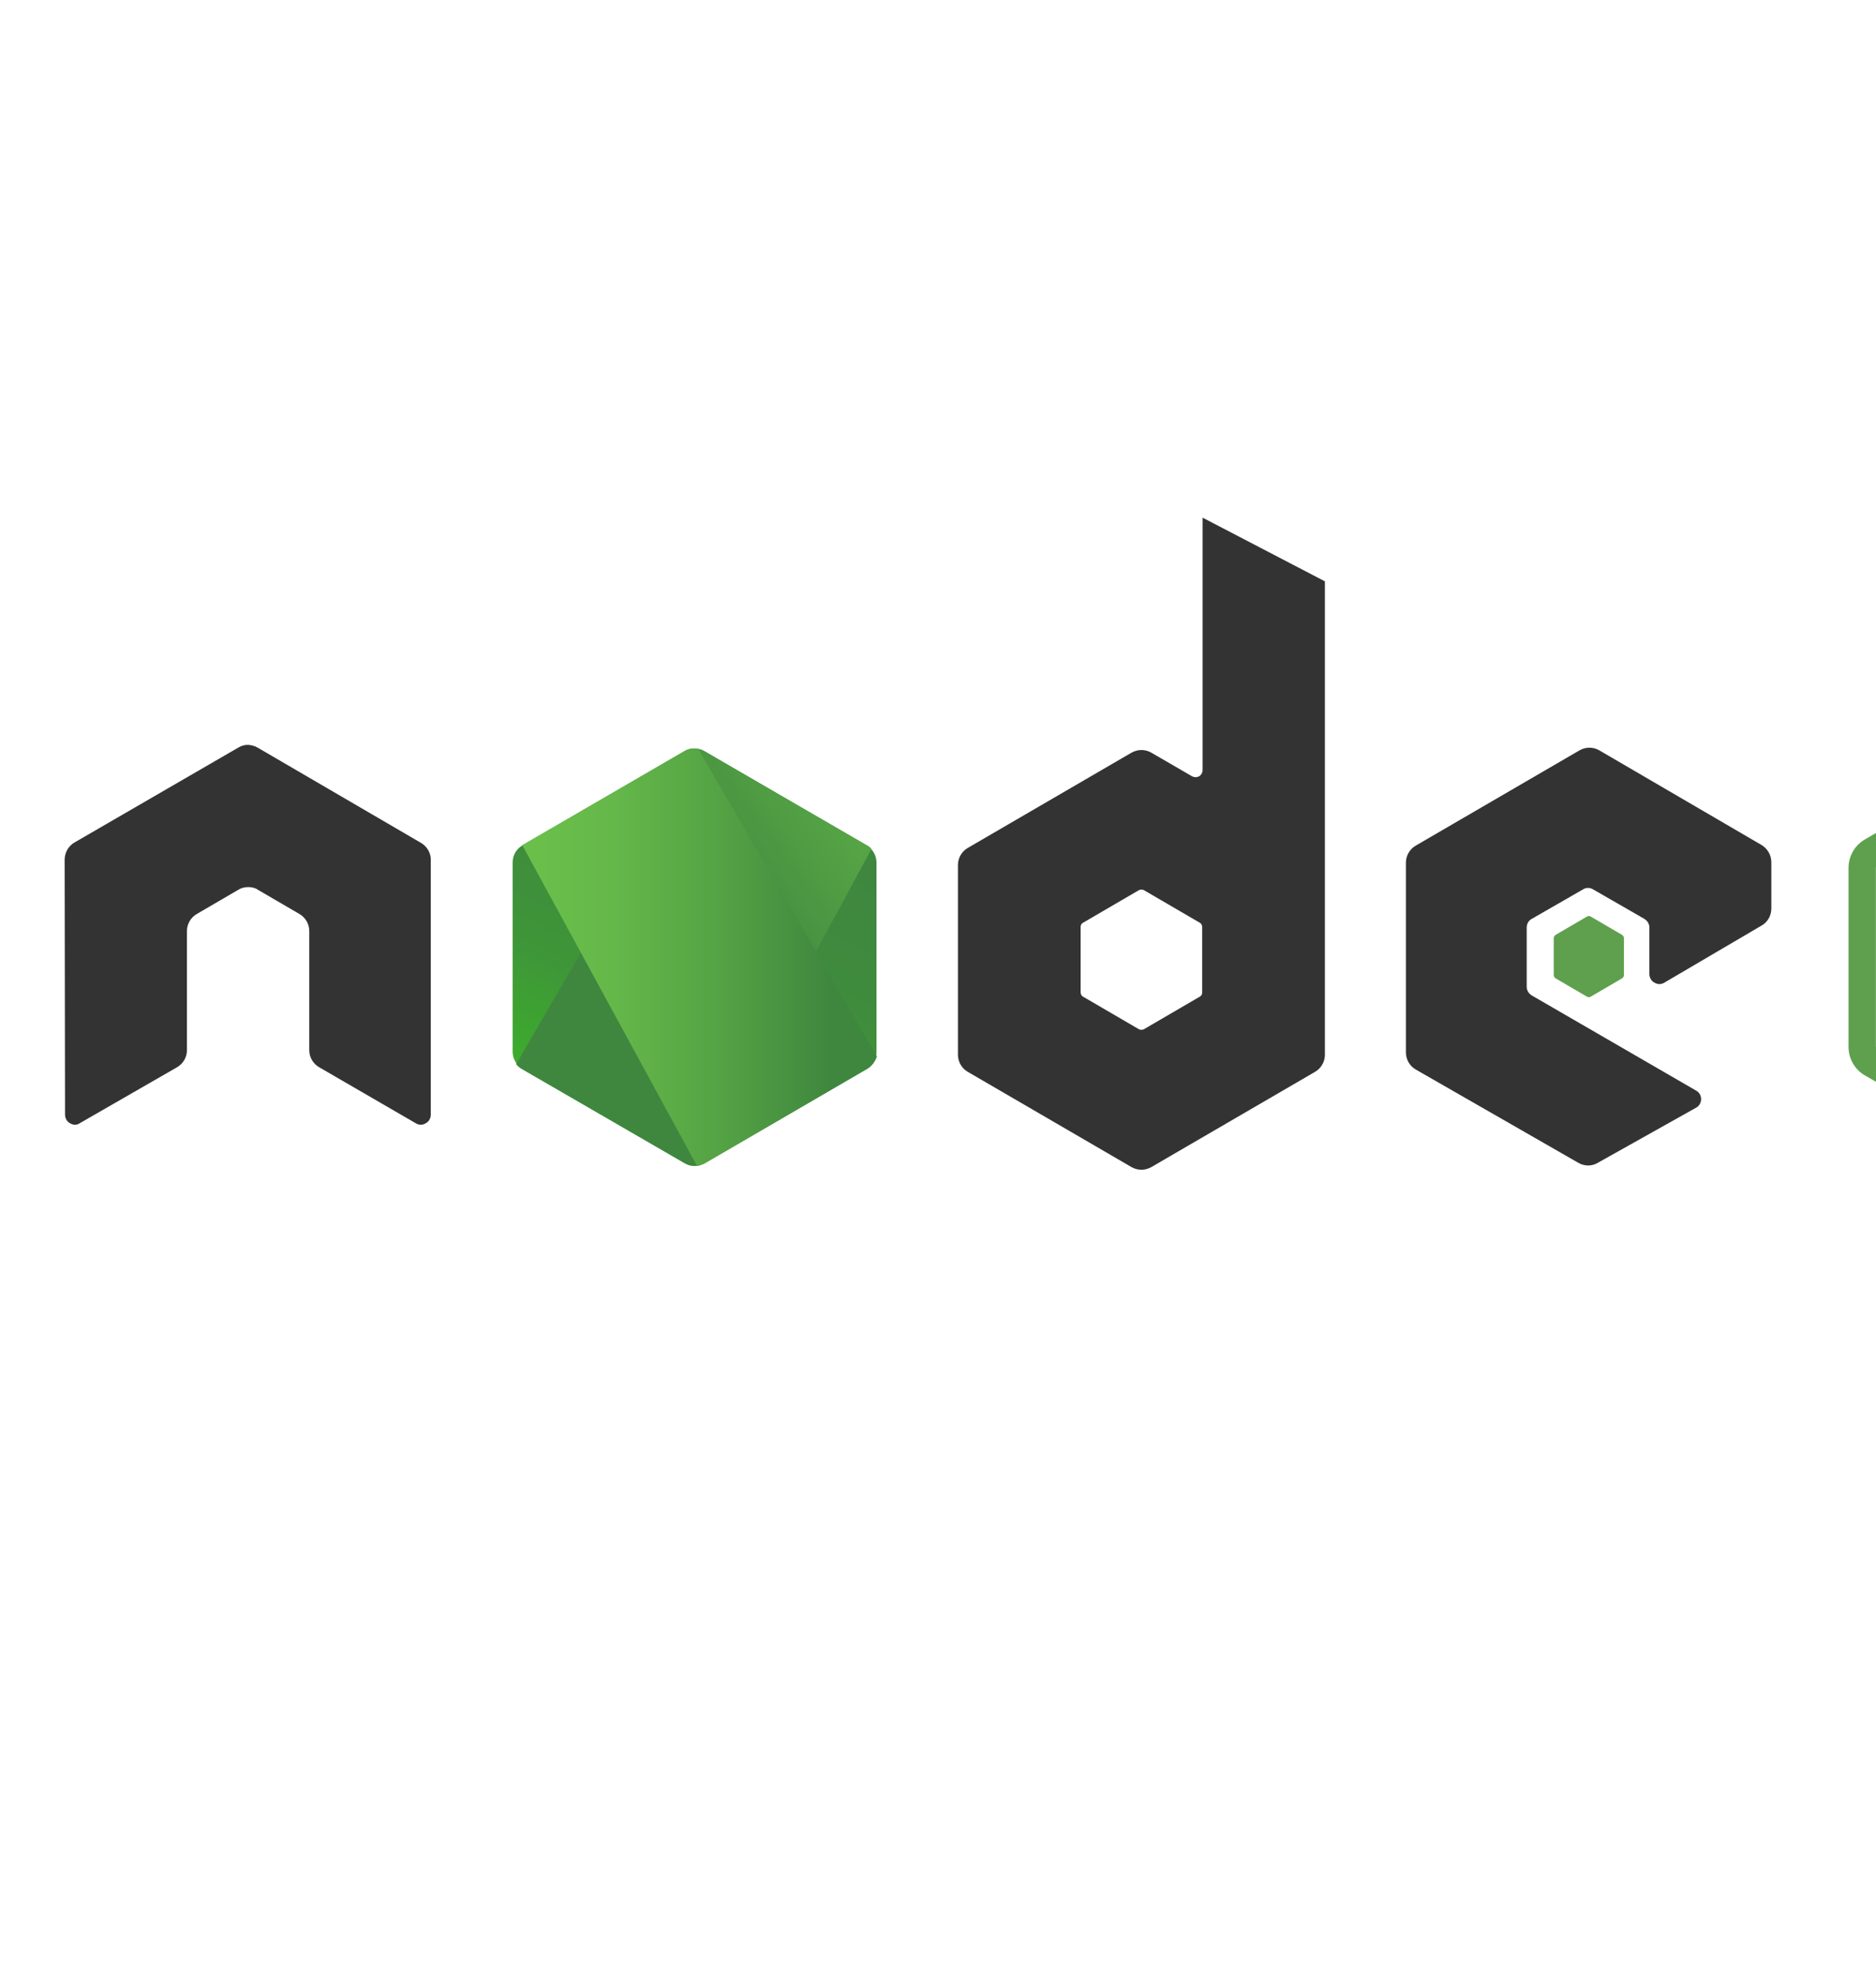<?xml version="1.0" encoding="UTF-8"?>
<svg id="Layer_1" data-name="Layer 1" xmlns="http://www.w3.org/2000/svg" xmlns:xlink="http://www.w3.org/1999/xlink" viewBox="0 100 760 800">
  <defs>
    <style>
      .cls-1 {
        fill: url(#linear-gradient-2);
      }

      .cls-2, .cls-3 {
        fill: #5fa04e;
      }

      .cls-4 {
        fill: #333;
      }

      .cls-4, .cls-3 {
        fill-rule: evenodd;
      }

      .cls-5 {
        fill: url(#linear-gradient-3);
      }

      .cls-6 {
        fill: url(#linear-gradient);
      }
    </style>
    <linearGradient id="linear-gradient" x1="308.44" y1="529.27" x2="248.34" y2="407.42" gradientTransform="translate(0 962) scale(1 -1)" gradientUnits="userSpaceOnUse">
      <stop offset="0" stop-color="#3f873f"/>
      <stop offset=".33" stop-color="#3f8b3d"/>
      <stop offset=".64" stop-color="#3e9638"/>
      <stop offset=".93" stop-color="#3da92e"/>
      <stop offset="1" stop-color="#3dae2b"/>
    </linearGradient>
    <linearGradient id="linear-gradient-2" x1="271.3" y1="465.58" x2="439" y2="588.71" gradientTransform="translate(0 962) scale(1 -1)" gradientUnits="userSpaceOnUse">
      <stop offset=".14" stop-color="#3f873f"/>
      <stop offset=".4" stop-color="#52a044"/>
      <stop offset=".71" stop-color="#64b749"/>
      <stop offset=".91" stop-color="#6abf4b"/>
    </linearGradient>
    <linearGradient id="linear-gradient-3" x1="205.26" y1="474.41" x2="357.55" y2="474.41" gradientTransform="translate(0 962) scale(1 -1)" gradientUnits="userSpaceOnUse">
      <stop offset=".09" stop-color="#6abf4b"/>
      <stop offset=".29" stop-color="#64b749"/>
      <stop offset=".6" stop-color="#52a044"/>
      <stop offset=".86" stop-color="#3f873f"/>
    </linearGradient>
  </defs>
  <path class="cls-2" d="m824.38,573.18c-2.35,0-4.53-.63-6.57-1.73l-20.79-12.43c-3.13-1.73-1.56-2.36-.63-2.67,4.22-1.42,5-1.73,9.38-4.25.47-.31,1.09-.16,1.56.16l15.94,9.59c.62.31,1.41.31,1.88,0l62.38-36.34c.62-.31.94-.94.94-1.73v-72.51c0-.79-.32-1.42-.94-1.73l-62.38-36.18c-.63-.31-1.41-.31-1.88,0l-62.37,36.18c-.63.31-.94,1.1-.94,1.73v72.51c0,.63.31,1.42.94,1.73l17.04,9.91c9.22,4.72,15.01-.79,15.01-6.29v-71.57c0-.94.78-1.89,1.88-1.89h7.97c.94,0,1.88.79,1.88,1.89v71.57c0,12.43-6.72,19.66-18.45,19.66-3.59,0-6.41,0-14.38-3.93l-16.41-9.44c-4.06-2.36-6.57-6.76-6.57-11.48v-72.51c0-4.72,2.5-9.12,6.57-11.48l62.38-36.33c3.91-2.2,9.22-2.2,13.13,0l62.38,36.33c4.06,2.36,6.56,6.76,6.56,11.48v72.51c0,4.72-2.5,9.12-6.56,11.48l-62.38,36.33c-1.87.79-4.22,1.42-6.56,1.42Z"/>
  <path class="cls-2" d="m843.76,523.32c-27.36,0-32.99-12.58-32.99-23.28,0-.94.78-1.89,1.88-1.89h8.13c.94,0,1.72.63,1.72,1.57,1.25,8.34,4.84,12.43,21.42,12.43,13.13,0,18.76-2.99,18.76-10.07,0-4.09-1.57-7.08-22.05-9.12-17.04-1.73-27.67-5.51-27.67-19.19,0-12.74,10.63-20.29,28.45-20.29,20.01,0,29.86,6.92,31.11,22.02,0,.47-.16.94-.47,1.42-.32.31-.78.63-1.26.63h-8.28c-.77,0-1.56-.63-1.72-1.42-1.88-8.65-6.73-11.48-19.54-11.48-14.38,0-16.1,5.03-16.1,8.81,0,4.56,2.03,5.98,21.42,8.49,19.23,2.52,28.3,6.13,28.3,19.66s-11.41,21.71-31.1,21.71Z"/>
  <path class="cls-2" d="m933.81,447.19c0,6.61-5.48,12.11-12.05,12.11s-12.03-5.35-12.03-12.11,5.63-12.11,12.03-12.11,12.05,5.35,12.05,12.11Zm-22.2,0c0,5.66,4.53,10.22,10,10.22s10.17-4.72,10.17-10.22-4.53-10.07-10.17-10.07c-5.31,0-10,4.4-10,10.07Zm5.63-6.76h4.69c1.56,0,4.69,0,4.69,3.62,0,2.52-1.57,2.99-2.51,3.3,1.88.16,2.03,1.42,2.19,3.15.16,1.1.32,2.99.63,3.62h-2.82c0-.63-.47-4.09-.47-4.25-.15-.79-.47-1.1-1.4-1.1h-2.35v5.5h-2.66v-13.84Zm2.5,5.98h2.03c1.73,0,2.03-1.26,2.03-1.89,0-1.89-1.25-1.89-2.03-1.89h-2.18v3.77h.15Z"/>
  <path class="cls-4" d="m174.54,448.18c0-2.83-1.56-5.5-4.06-6.92l-66.12-38.54c-1.09-.63-2.34-.94-3.6-1.1h-.63c-1.25,0-2.5.47-3.6,1.1l-66.28,38.38c-2.5,1.42-4.06,4.09-4.06,7.08l.16,103.19c0,1.42.78,2.83,2.03,3.46,1.25.79,2.81.79,3.91,0l39.39-22.65c2.5-1.42,4.06-4.09,4.06-6.92v-48.29c0-2.83,1.56-5.51,4.06-6.92l16.73-9.75c1.25-.79,2.66-1.1,4.06-1.1s2.81.31,3.91,1.1l16.73,9.75c2.5,1.42,4.06,4.09,4.06,6.92v48.29c0,2.83,1.56,5.51,4.06,6.92l39.08,22.65c1.25.79,2.81.79,4.06,0,1.25-.63,2.03-2.04,2.03-3.46v-103.19Z"/>
  <path class="cls-4" d="m487.18,309.6v102.24c0,.95-.46,1.89-1.41,2.52-.93.47-1.87.47-2.81,0l-16.57-9.6c-2.5-1.41-5.47-1.41-7.97,0l-66.28,38.54c-2.5,1.42-4.06,4.09-4.06,6.92v76.92c0,2.83,1.56,5.51,4.06,6.92l66.28,38.54c2.5,1.41,5.47,1.41,7.97,0l66.28-38.54c2.5-1.41,4.07-4.09,4.07-6.92v-191.74l-49.56-25.8Zm-.15,192.22c0,.78-.31,1.41-.94,1.73l-22.67,13.21c-.62.31-1.41.31-2.03,0l-22.67-13.21c-.62-.32-.94-1.1-.94-1.73v-26.43c0-.79.32-1.41.94-1.73l22.67-13.21c.62-.32,1.41-.32,2.03,0l22.67,13.21c.63.32.94,1.1.94,1.73v26.43Z"/>
  <path class="cls-4" d="m713.69,474.76c2.5-1.42,3.91-4.09,3.91-6.92v-18.72c0-2.83-1.56-5.51-3.91-6.92l-65.81-38.38c-2.5-1.42-5.47-1.42-7.97,0l-66.28,38.54c-2.5,1.42-4.07,4.09-4.07,6.92v76.92c0,2.83,1.56,5.51,4.07,6.92l65.81,37.75c2.5,1.42,5.47,1.42,7.82,0l39.86-22.34c1.25-.63,2.03-2.05,2.03-3.46s-.78-2.83-2.03-3.46l-66.59-38.54c-1.25-.79-2.03-2.04-2.03-3.46v-24.07c0-1.42.78-2.83,2.03-3.46l20.79-11.95c1.25-.79,2.81-.79,4.06,0l20.79,11.95c1.25.79,2.03,2.05,2.03,3.46v18.88c0,1.42.78,2.83,2.03,3.46,1.25.79,2.81.79,4.06,0l39.39-23.12Z"/>
  <path class="cls-3" d="m642.88,471.15c.47-.31,1.1-.31,1.57,0l12.66,7.39c.47.31.78.79.78,1.42v14.79c0,.63-.31,1.1-.78,1.42l-12.66,7.39c-.47.31-1.1.31-1.57,0l-12.66-7.39c-.47-.31-.78-.79-.78-1.42v-14.79c0-.63.31-1.1.78-1.42l12.66-7.39Z"/>
  <path class="cls-6" d="m285.37,404.14c-2.5-1.42-5.47-1.42-7.97,0l-65.81,38.22c-2.5,1.42-3.91,4.09-3.91,6.92v76.6c0,2.83,1.56,5.51,3.91,6.92l65.81,38.22c2.5,1.42,5.47,1.42,7.97,0l65.81-38.22c2.5-1.42,3.91-4.09,3.91-6.92v-76.6c0-2.83-1.56-5.51-3.91-6.92l-65.81-38.22Z"/>
  <path class="cls-1" d="m351.34,442.36l-66.12-38.22c-.63-.31-1.41-.63-2.03-.79l-74.1,127.57c.63.79,1.41,1.42,2.19,1.89l66.13,38.22c1.88,1.1,4.06,1.42,6.1.79l69.56-128.04c-.47-.63-1.09-1.1-1.72-1.42Z"/>
  <path class="cls-5" d="m351.34,532.8c1.88-1.1,3.28-2.99,3.91-5.03l-72.38-124.58c-1.88-.31-3.91-.16-5.63.94l-65.66,38.07,70.81,129.93c.94-.16,2.03-.47,2.97-.94l65.97-38.38Z"/>
</svg>